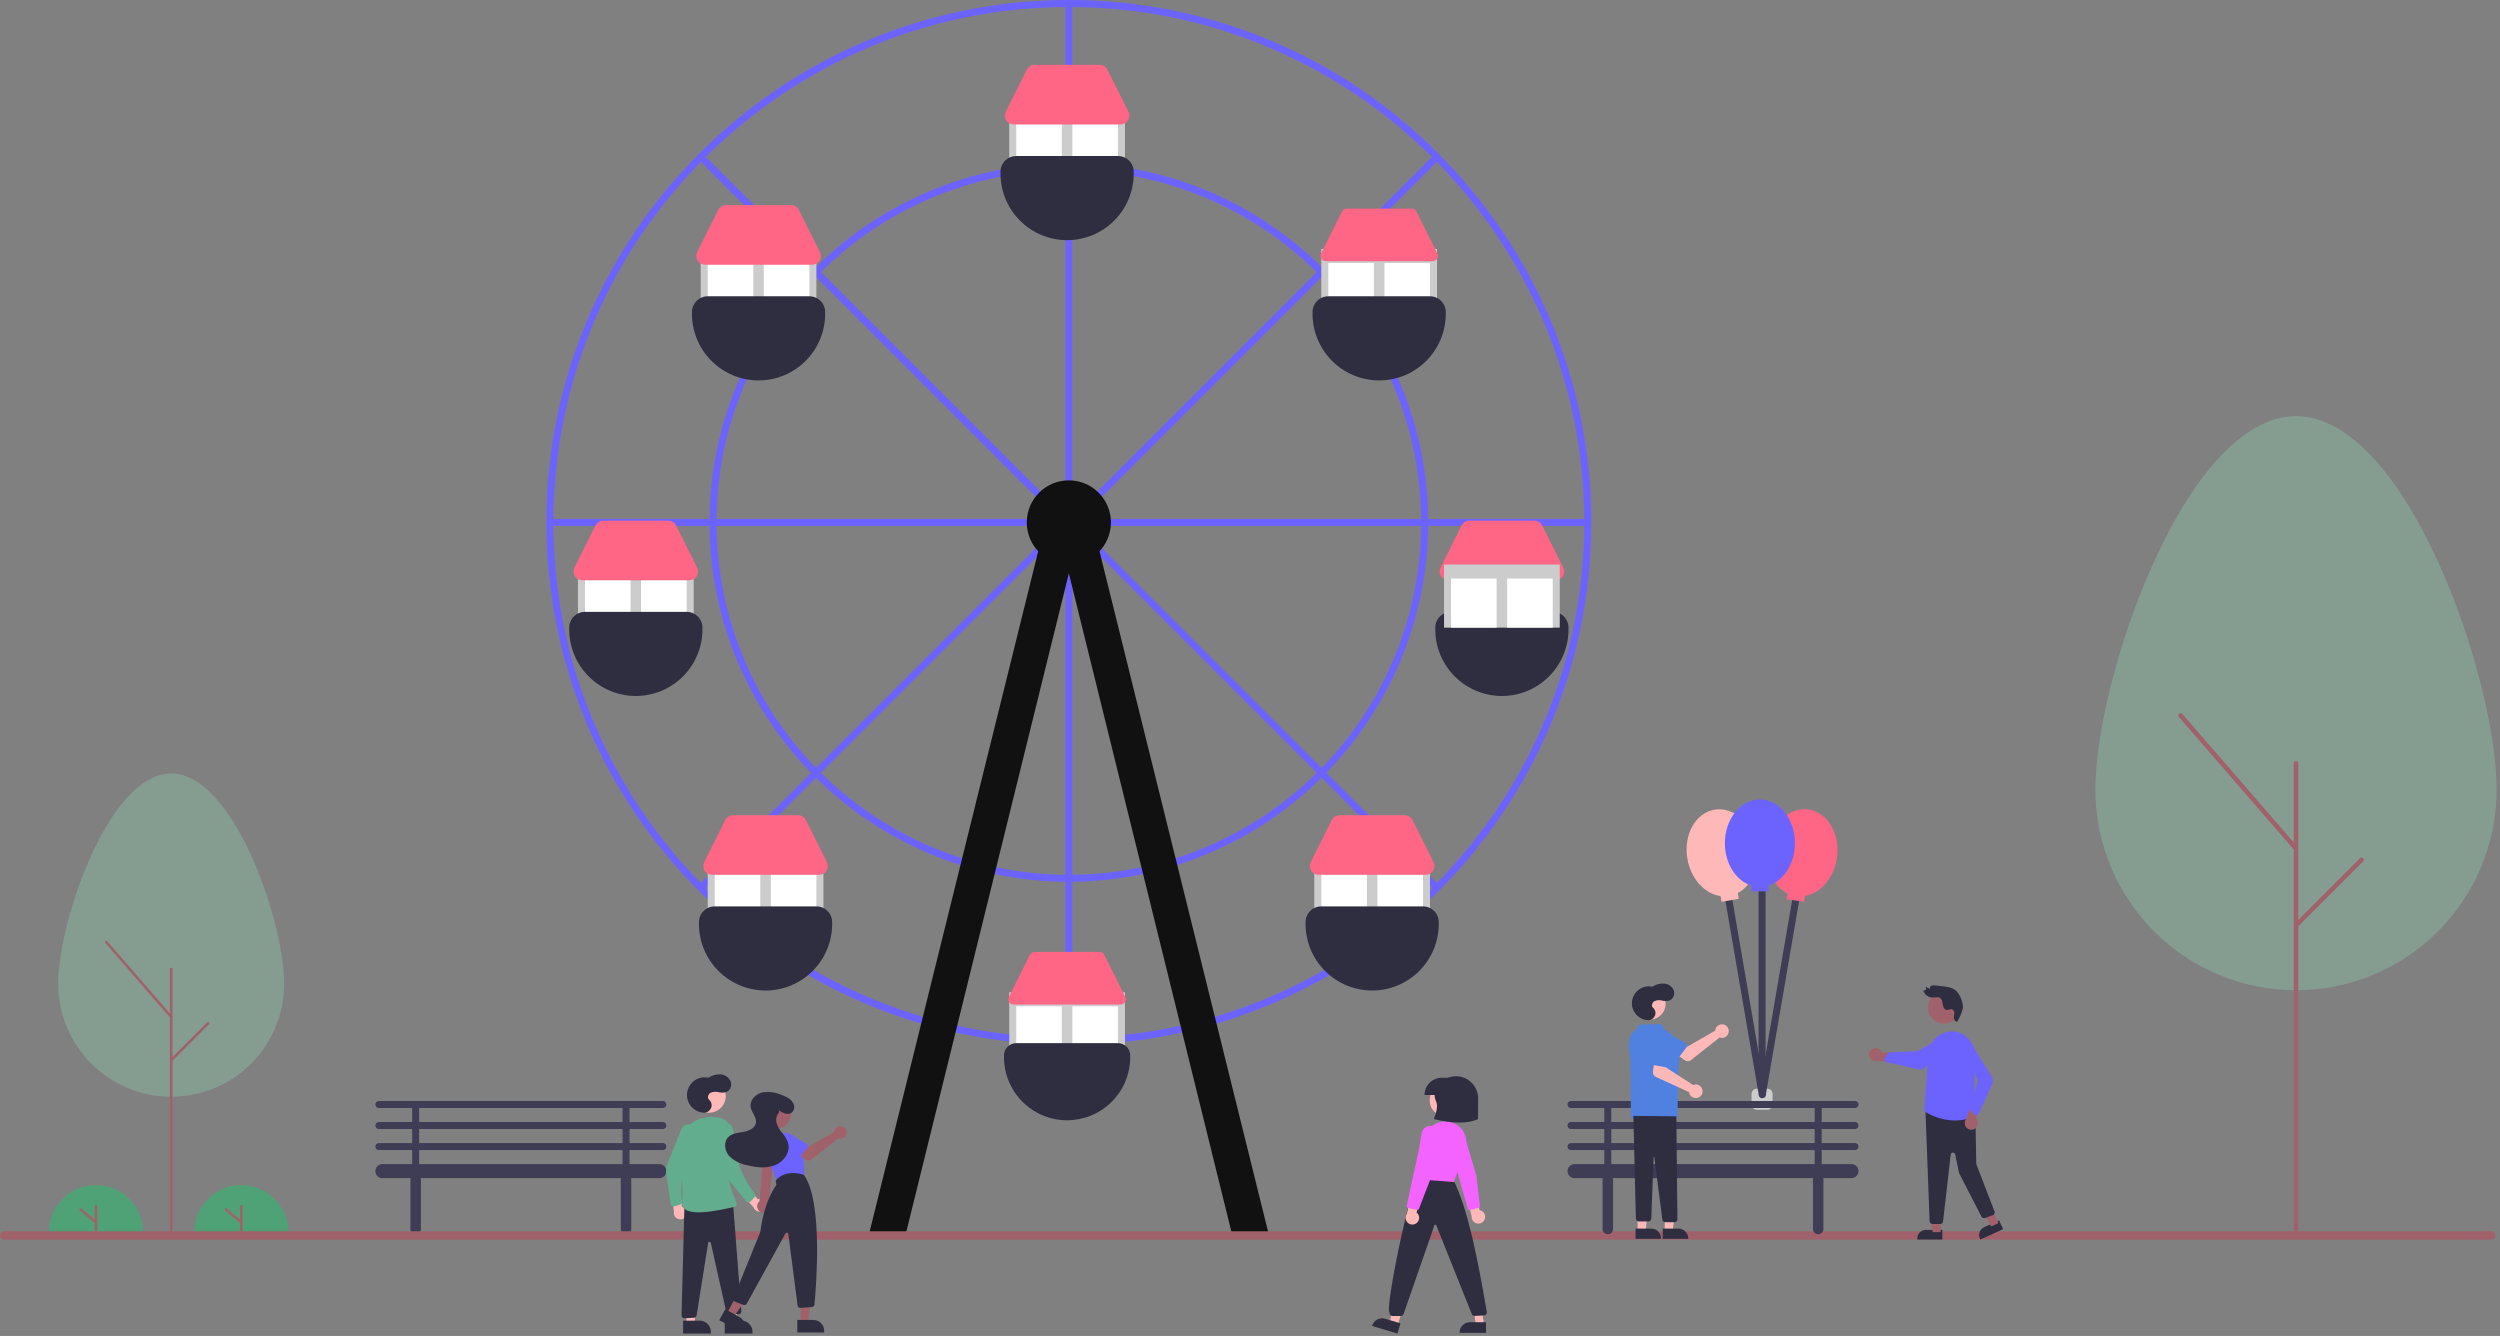 <svg width="713" height="381" viewBox="0 0 713 381" fill="none" xmlns="http://www.w3.org/2000/svg">
<rect x="0" y="0" width="713" height="381" fill="#808080" stroke="none"/>
<g id="amusement-park" clip-path="url(#clip0_2_2)">
<rect width="712.046" height="380.322" fill="#DCC7AA" fill-opacity="0.01"/>
<g id="tree-right">
<path id="Vector" d="M712.046 225.224C712.046 193.641 686.426 118.697 654.822 118.697C623.218 118.697 597.598 193.641 597.598 225.224C597.609 240.393 603.643 254.938 614.373 265.661C625.104 276.383 639.653 282.407 654.822 282.407C669.992 282.407 684.541 276.383 695.271 265.661C706.002 254.938 712.035 240.393 712.046 225.224H712.046Z" fill="#849D90"/>
</g>
<path id="Vector_2" d="M654.822 351.941C654.649 351.941 654.482 351.872 654.36 351.749C654.237 351.627 654.168 351.46 654.168 351.287V217.702C654.168 217.528 654.237 217.362 654.36 217.239C654.482 217.116 654.649 217.047 654.822 217.047C654.996 217.047 655.162 217.116 655.285 217.239C655.408 217.362 655.477 217.528 655.477 217.702V351.287C655.477 351.46 655.408 351.627 655.285 351.749C655.162 351.872 654.996 351.941 654.822 351.941Z" fill="#A0616A"/>
<path id="Vector_3" d="M654.823 242.66C654.729 242.66 654.636 242.64 654.551 242.601C654.465 242.562 654.389 242.505 654.328 242.434L621.417 204.481C621.304 204.349 621.247 204.179 621.259 204.006C621.272 203.833 621.352 203.672 621.483 203.558C621.614 203.445 621.785 203.388 621.958 203.4C622.131 203.412 622.292 203.492 622.406 203.623L655.317 241.577C655.399 241.672 655.452 241.788 655.47 241.912C655.488 242.036 655.47 242.163 655.418 242.277C655.365 242.391 655.282 242.488 655.176 242.556C655.071 242.624 654.948 242.66 654.823 242.66Z" fill="#A0616A"/>
<path id="Vector_4" d="M654.822 264.564C654.693 264.564 654.566 264.525 654.459 264.454C654.351 264.382 654.267 264.279 654.218 264.16C654.168 264.04 654.155 263.909 654.181 263.782C654.206 263.655 654.268 263.538 654.36 263.447L673.06 244.746C673.183 244.624 673.349 244.555 673.522 244.556C673.696 244.556 673.862 244.625 673.984 244.747C674.107 244.87 674.176 245.036 674.176 245.209C674.176 245.382 674.108 245.548 673.986 245.671L655.285 264.372C655.224 264.433 655.152 264.481 655.073 264.514C654.993 264.547 654.908 264.564 654.822 264.564V264.564Z" fill="#A0616A"/>
<g id="tree-left">
<path id="Vector_5" d="M81.046 280.584C81.046 262.799 66.619 220.596 48.822 220.596C31.025 220.596 16.598 262.799 16.598 280.584C16.603 289.127 20 297.319 26.043 303.358C32.085 309.397 40.279 312.79 48.822 312.79C57.366 312.79 65.559 309.397 71.602 303.358C77.644 297.319 81.042 289.127 81.046 280.584H81.046Z" fill="#849D90"/>
</g>
<path id="Vector_6" d="M48.822 351.941C48.725 351.941 48.631 351.902 48.562 351.833C48.493 351.764 48.454 351.67 48.454 351.573V276.348C48.454 276.25 48.493 276.157 48.562 276.087C48.631 276.018 48.725 275.98 48.822 275.98C48.92 275.98 49.014 276.018 49.083 276.087C49.152 276.157 49.191 276.25 49.191 276.348V351.573C49.191 351.67 49.152 351.764 49.083 351.833C49.014 351.902 48.92 351.941 48.822 351.941V351.941Z" fill="#A0616A"/>
<path id="Vector_7" d="M48.822 290.403C48.77 290.403 48.717 290.391 48.669 290.369C48.621 290.348 48.578 290.316 48.544 290.276L30.011 268.903C29.948 268.829 29.916 268.733 29.923 268.636C29.93 268.539 29.975 268.448 30.049 268.384C30.123 268.32 30.219 268.288 30.316 268.295C30.413 268.302 30.504 268.347 30.568 268.42L49.101 289.793C49.147 289.846 49.177 289.912 49.187 289.982C49.197 290.051 49.187 290.123 49.158 290.187C49.128 290.251 49.081 290.306 49.022 290.344C48.962 290.382 48.893 290.403 48.822 290.403V290.403Z" fill="#A0616A"/>
<path id="Vector_8" d="M48.822 302.737C48.749 302.737 48.678 302.715 48.618 302.675C48.557 302.634 48.51 302.577 48.482 302.51C48.454 302.442 48.447 302.368 48.461 302.297C48.475 302.225 48.51 302.16 48.562 302.108L59.092 291.577C59.161 291.508 59.255 291.469 59.353 291.469C59.451 291.469 59.544 291.508 59.614 291.577C59.683 291.646 59.721 291.74 59.721 291.838C59.721 291.935 59.683 292.029 59.614 292.098L49.083 302.629C49.049 302.663 49.008 302.691 48.963 302.709C48.919 302.728 48.871 302.737 48.822 302.737Z" fill="#A0616A"/>
<path id="Vector_9" d="M13.92 351.453C13.92 347.885 15.338 344.463 17.861 341.94C20.384 339.417 23.805 338 27.373 338C30.941 338 34.363 339.417 36.886 341.94C39.409 344.463 40.826 347.885 40.826 351.453" fill="#4EA276"/>
<path id="Vector_10" d="M27.373 351.453C27.277 351.453 27.184 351.414 27.116 351.346C27.048 351.278 27.01 351.186 27.01 351.089V343.999C27.01 343.903 27.048 343.81 27.116 343.742C27.184 343.674 27.277 343.636 27.373 343.636C27.47 343.636 27.562 343.674 27.63 343.742C27.698 343.81 27.737 343.903 27.737 343.999V351.089C27.737 351.186 27.698 351.278 27.63 351.346C27.562 351.414 27.47 351.453 27.373 351.453V351.453Z" fill="#A0616A"/>
<path id="Vector_11" d="M27.373 349.016C27.286 349.017 27.202 348.985 27.136 348.929L22.773 345.184C22.737 345.153 22.707 345.115 22.685 345.072C22.664 345.03 22.651 344.983 22.647 344.936C22.643 344.888 22.649 344.84 22.664 344.794C22.679 344.749 22.702 344.707 22.733 344.671C22.765 344.634 22.803 344.605 22.845 344.583C22.888 344.561 22.934 344.548 22.982 344.545C23.03 344.541 23.078 344.547 23.123 344.562C23.169 344.577 23.211 344.601 23.247 344.632L27.61 348.377C27.666 348.425 27.706 348.49 27.725 348.562C27.744 348.634 27.74 348.71 27.714 348.779C27.688 348.849 27.642 348.909 27.581 348.951C27.52 348.994 27.447 349.016 27.373 349.016H27.373Z" fill="#A0616A"/>
<path id="Vector_12" d="M55.369 351.453C55.369 347.885 56.787 344.463 59.31 341.94C61.833 339.417 65.254 338 68.822 338C72.39 338 75.812 339.417 78.335 341.94C80.858 344.463 82.275 347.885 82.275 351.453" fill="#4EA276"/>
<path id="Vector_13" d="M68.822 351.453C68.726 351.453 68.633 351.414 68.565 351.346C68.497 351.278 68.459 351.186 68.459 351.089V343.999C68.459 343.903 68.497 343.81 68.565 343.742C68.633 343.674 68.726 343.636 68.822 343.636C68.919 343.636 69.011 343.674 69.079 343.742C69.147 343.81 69.186 343.903 69.186 343.999V351.089C69.186 351.186 69.147 351.278 69.079 351.346C69.011 351.414 68.919 351.453 68.822 351.453V351.453Z" fill="#A0616A"/>
<path id="Vector_14" d="M68.822 349.016C68.735 349.017 68.651 348.985 68.585 348.929L64.222 345.184C64.149 345.121 64.104 345.032 64.097 344.936C64.089 344.84 64.121 344.745 64.183 344.671C64.246 344.598 64.335 344.553 64.432 344.546C64.528 344.538 64.623 344.569 64.696 344.632L69.059 348.377C69.115 348.425 69.156 348.49 69.174 348.562C69.193 348.634 69.189 348.71 69.163 348.779C69.137 348.849 69.091 348.909 69.03 348.951C68.969 348.994 68.896 349.016 68.822 349.016V349.016Z" fill="#A0616A"/>
<g id="big wheel">
<path id="Vector_15" d="M304.838 298C222.679 298 155.838 231.159 155.838 149C155.838 66.841 222.679 -1.52588e-05 304.838 -1.52588e-05C386.997 -1.52588e-05 453.838 66.841 453.838 149C453.838 231.159 386.997 298 304.838 298ZM304.838 2C223.782 2 157.838 67.944 157.838 149C157.838 230.056 223.782 296 304.838 296C385.894 296 451.838 230.056 451.838 149C451.838 67.944 385.894 2 304.838 2Z" fill="#6C63FF"/>
<path id="Vector_16" d="M304.838 138C304.572 138 304.318 137.895 304.131 137.707C303.943 137.52 303.838 137.265 303.838 137V1C303.838 0.735 303.943 0.48 304.131 0.293C304.318 0.105 304.572 -1.52588e-05 304.838 -1.52588e-05C305.103 -1.52588e-05 305.357 0.105 305.545 0.293C305.732 0.48 305.838 0.735 305.838 1V137C305.838 137.265 305.732 137.52 305.545 137.707C305.357 137.895 305.103 138 304.838 138V138Z" fill="#6C63FF"/>
<path id="Vector_17" d="M452.838 150H316.838C316.572 150 316.318 149.895 316.131 149.707C315.943 149.52 315.838 149.265 315.838 149C315.838 148.735 315.943 148.48 316.131 148.293C316.318 148.105 316.572 148 316.838 148H452.838C453.103 148 453.357 148.105 453.545 148.293C453.732 148.48 453.838 148.735 453.838 149C453.838 149.265 453.732 149.52 453.545 149.707C453.357 149.895 453.103 150 452.838 150Z" fill="#6C63FF"/>
<path id="Vector_18" d="M292.838 150H156.902C156.637 150 156.383 149.895 156.195 149.707C156.008 149.52 155.902 149.265 155.902 149C155.902 148.735 156.008 148.48 156.195 148.293C156.383 148.105 156.637 148 156.902 148H292.838C293.103 148 293.357 148.105 293.545 148.293C293.732 148.48 293.838 148.735 293.838 149C293.838 149.265 293.732 149.52 293.545 149.707C293.357 149.895 293.103 150 292.838 150Z" fill="#6C63FF"/>
<path id="Vector_19" d="M304.838 298C304.572 298 304.318 297.895 304.131 297.707C303.943 297.52 303.838 297.265 303.838 297V161C303.838 160.735 303.943 160.48 304.131 160.293C304.318 160.105 304.572 160 304.838 160C305.103 160 305.357 160.105 305.545 160.293C305.732 160.48 305.838 160.735 305.838 161V297C305.838 297.265 305.732 297.52 305.545 297.707C305.357 297.895 305.103 298 304.838 298V298Z" fill="#6C63FF"/>
<path id="Vector_20" d="M313.655 141.874C313.457 141.874 313.264 141.815 313.099 141.705C312.935 141.596 312.807 141.439 312.731 141.257C312.655 141.074 312.635 140.873 312.674 140.679C312.713 140.485 312.808 140.307 312.948 140.167L408.691 44.423C408.784 44.331 408.894 44.257 409.015 44.207C409.137 44.156 409.267 44.13 409.398 44.13C409.529 44.13 409.659 44.156 409.781 44.207C409.902 44.257 410.012 44.331 410.105 44.423C410.198 44.516 410.272 44.627 410.322 44.748C410.372 44.869 410.398 44.999 410.398 45.13C410.398 45.262 410.372 45.392 410.322 45.513C410.272 45.634 410.198 45.745 410.105 45.837L314.362 141.581C314.269 141.674 314.159 141.748 314.037 141.798C313.916 141.848 313.786 141.874 313.655 141.874V141.874Z" fill="#6C63FF"/>
<path id="Vector_21" d="M296.021 141.874C295.89 141.874 295.76 141.848 295.638 141.798C295.517 141.748 295.407 141.674 295.314 141.581L199.57 45.837C199.383 45.65 199.278 45.396 199.278 45.13C199.278 44.865 199.383 44.611 199.57 44.423C199.758 44.236 200.012 44.13 200.277 44.13C200.543 44.13 200.797 44.236 200.984 44.423L296.728 140.167C296.868 140.307 296.963 140.485 297.002 140.679C297.04 140.873 297.02 141.074 296.945 141.257C296.869 141.439 296.741 141.595 296.577 141.705C296.412 141.815 296.219 141.874 296.021 141.874L296.021 141.874Z" fill="#6C63FF"/>
<path id="Vector_22" d="M409.398 253.87C409.267 253.87 409.137 253.844 409.015 253.794C408.894 253.743 408.784 253.67 408.691 253.577L312.948 157.833C312.76 157.645 312.655 157.391 312.655 157.126C312.655 156.861 312.76 156.606 312.948 156.419C313.135 156.231 313.389 156.126 313.655 156.126C313.92 156.126 314.174 156.231 314.362 156.419L410.105 252.163C410.245 252.302 410.34 252.481 410.379 252.675C410.417 252.868 410.397 253.07 410.322 253.252C410.246 253.435 410.118 253.591 409.953 253.701C409.789 253.811 409.596 253.87 409.398 253.87L409.398 253.87Z" fill="#6C63FF"/>
<path id="Vector_23" d="M200.277 253.87C200.08 253.87 199.886 253.811 199.722 253.701C199.558 253.591 199.429 253.435 199.354 253.252C199.278 253.07 199.258 252.869 199.297 252.675C199.335 252.481 199.431 252.302 199.57 252.163L295.314 156.419C295.407 156.326 295.517 156.252 295.638 156.202C295.76 156.152 295.89 156.126 296.021 156.126C296.152 156.126 296.282 156.152 296.404 156.202C296.525 156.252 296.635 156.326 296.728 156.419C296.821 156.512 296.895 156.622 296.945 156.743C296.995 156.865 297.021 156.995 297.021 157.126C297.021 157.257 296.995 157.387 296.945 157.509C296.895 157.63 296.821 157.74 296.728 157.833L200.984 253.577C200.892 253.67 200.782 253.744 200.66 253.794C200.539 253.844 200.409 253.87 200.277 253.87V253.87Z" fill="#6C63FF"/>
<path id="Vector_24" d="M304.838 251.5C284.565 251.5 264.748 245.488 247.892 234.226C231.036 222.963 217.898 206.954 210.14 188.225C202.382 169.496 200.352 148.886 204.307 129.003C208.262 109.12 218.024 90.856 232.359 76.522C246.694 62.187 264.958 52.425 284.841 48.469C304.724 44.514 325.333 46.544 344.063 54.302C362.792 62.06 378.801 75.198 390.063 92.054C401.326 108.91 407.338 128.727 407.338 149C407.307 176.175 396.498 202.229 377.282 221.445C358.066 240.66 332.013 251.469 304.838 251.5V251.5ZM304.838 48.5C284.961 48.5 265.53 54.394 249.003 65.437C232.476 76.48 219.594 92.176 211.988 110.54C204.381 128.904 202.391 149.112 206.269 168.607C210.147 188.102 219.718 206.009 233.773 220.064C247.829 234.119 265.736 243.691 285.231 247.569C304.726 251.447 324.933 249.457 343.297 241.85C361.661 234.243 377.357 221.362 388.4 204.835C399.443 188.308 405.338 168.877 405.338 149C405.308 122.355 394.71 96.81 375.869 77.969C357.028 59.128 331.483 48.53 304.838 48.5V48.5Z" fill="#6C63FF"/>
</g>
<path id="Vector_25" d="M304.838 161C311.465 161 316.838 155.627 316.838 149C316.838 142.373 311.465 137 304.838 137C298.21 137 292.838 142.373 292.838 149C292.838 155.627 298.21 161 304.838 161Z" fill="#111111"/>
<path id="Vector_26" d="M258.381 351.695L247.838 352L299.295 144.305L308.86 147.223L258.381 351.695Z" fill="#111111"/>
<path id="Vector_27" d="M351.295 351.695L361.838 352L310.381 144.305L300.816 147.223L351.295 351.695Z" fill="#111111"/>
<g id="cabins">
<path id="Vector_28" d="M320.838 31H287.838V49H320.838V31Z" fill="#CCCCCC"/>
<path id="Vector_29" d="M302.838 35H289.838V49H302.838V35Z" fill="white"/>
<path id="Vector_30" d="M409.838 71H376.838V89H409.838V71Z" fill="#CCCCCC"/>
<path id="Vector_31" d="M443.602 165.5H413.074C412.648 165.5 412.229 165.391 411.856 165.184C411.484 164.976 411.171 164.677 410.947 164.314C410.723 163.952 410.595 163.538 410.576 163.112C410.557 162.687 410.647 162.263 410.838 161.882L416.838 149.882C417.044 149.466 417.363 149.115 417.758 148.871C418.153 148.627 418.609 148.498 419.074 148.5H437.602C438.066 148.498 438.522 148.627 438.917 148.871C439.313 149.115 439.631 149.466 439.838 149.882L445.838 161.882C446.028 162.263 446.118 162.687 446.099 163.112C446.08 163.538 445.953 163.952 445.728 164.314C445.504 164.677 445.191 164.976 444.819 165.184C444.447 165.391 444.028 165.5 443.602 165.5V165.5Z" fill="#FF6584"/>
<path id="Vector_32" d="M428.338 198.5C423.3 198.494 418.471 196.491 414.909 192.929C411.347 189.367 409.343 184.537 409.338 179.5V179C409.339 177.807 409.814 176.663 410.657 175.82C411.501 174.976 412.645 174.501 413.838 174.5H442.838C444.031 174.501 445.175 174.976 446.018 175.82C446.862 176.663 447.336 177.807 447.338 179V179.5C447.332 184.537 445.328 189.367 441.766 192.929C438.205 196.491 433.375 198.494 428.338 198.5V198.5Z" fill="#2F2E41"/>
<path id="Vector_33" d="M444.838 161H411.838V179H444.838V161Z" fill="#CCCCCC"/>
<path id="Vector_34" d="M407.838 245H374.838V263H407.838V245Z" fill="#CCCCCC"/>
<path id="Vector_35" d="M320.838 283H287.838V301H320.838V283Z" fill="#CCCCCC"/>
<path id="Vector_36" d="M201.838 263H234.838V245H201.838V263Z" fill="#CCCCCC"/>
<path id="Vector_37" d="M199.838 89H232.838V71H199.838V89Z" fill="#CCCCCC"/>
<path id="Vector_38" d="M164.838 179H197.838V161H164.838V179Z" fill="#CCCCCC"/>
<path id="Vector_39" d="M318.838 35H305.838V49H318.838V35Z" fill="white"/>
<path id="Vector_40" d="M304.338 68.5C299.3 68.494 294.471 66.491 290.909 62.929C287.347 59.367 285.343 54.537 285.338 49.5V49C285.339 47.807 285.814 46.663 286.657 45.819C287.501 44.976 288.645 44.501 289.838 44.5H318.838C320.031 44.501 321.175 44.976 322.018 45.819C322.862 46.663 323.336 47.807 323.338 49V49.5C323.332 54.537 321.328 59.367 317.766 62.929C314.205 66.491 309.375 68.494 304.338 68.5Z" fill="#2F2E41"/>
<path id="Vector_41" d="M319.602 35.5H289.074C288.648 35.5 288.229 35.391 287.856 35.184C287.484 34.976 287.171 34.677 286.947 34.314C286.723 33.952 286.595 33.538 286.576 33.112C286.557 32.687 286.647 32.263 286.838 31.882L292.838 19.882C293.044 19.465 293.363 19.115 293.758 18.871C294.153 18.627 294.609 18.498 295.074 18.5H313.602C314.066 18.498 314.522 18.627 314.917 18.871C315.313 19.115 315.631 19.465 315.838 19.882L321.838 31.882C322.028 32.263 322.118 32.687 322.099 33.112C322.08 33.538 321.953 33.952 321.728 34.314C321.504 34.677 321.191 34.976 320.819 35.184C320.447 35.391 320.028 35.5 319.602 35.5Z" fill="#FF6584"/>
<path id="Vector_42" d="M391.838 75H378.838V89H391.838V75Z" fill="white"/>
<path id="Vector_43" d="M407.838 75H394.838V89H407.838V75Z" fill="white"/>
<path id="Vector_44" d="M393.338 108.5C388.3 108.494 383.471 106.491 379.909 102.929C376.347 99.367 374.343 94.537 374.338 89.5V89C374.339 87.807 374.814 86.663 375.657 85.82C376.501 84.976 377.645 84.501 378.838 84.5H407.838C409.031 84.501 410.175 84.976 411.018 85.82C411.862 86.663 412.336 87.807 412.338 89V89.5C412.332 94.537 410.328 99.367 406.766 102.929C403.205 106.491 398.375 108.494 393.338 108.5Z" fill="#2F2E41"/>
<path id="Vector_45" d="M384.074 59.5C383.795 59.499 383.522 59.576 383.285 59.723C383.047 59.869 382.856 60.079 382.732 60.329L376.732 72.329C376.618 72.558 376.564 72.812 376.575 73.067C376.587 73.323 376.663 73.571 376.798 73.789C376.932 74.006 377.12 74.186 377.343 74.31C377.567 74.435 377.818 74.5 378.074 74.5H408.602C408.857 74.5 409.109 74.435 409.332 74.31C409.556 74.186 409.743 74.006 409.878 73.789C410.012 73.571 410.089 73.323 410.1 73.067C410.112 72.812 410.058 72.558 409.943 72.329L403.943 60.329C403.819 60.079 403.628 59.869 403.391 59.723C403.154 59.576 402.88 59.499 402.602 59.5H384.074Z" fill="#FF6584"/>
<path id="Vector_46" d="M426.838 165H413.838V179H426.838V165Z" fill="white"/>
<path id="Vector_47" d="M442.838 165H429.838V179H442.838V165Z" fill="white"/>
<path id="Vector_48" d="M389.838 249H376.838V263H389.838V249Z" fill="white"/>
<path id="Vector_49" d="M405.838 249H392.838V263H405.838V249Z" fill="white"/>
<path id="Vector_50" d="M391.338 282.5C386.3 282.494 381.471 280.491 377.909 276.929C374.347 273.367 372.343 268.537 372.338 263.5V263C372.339 261.807 372.814 260.663 373.657 259.819C374.501 258.976 375.645 258.501 376.838 258.5H405.838C407.031 258.501 408.175 258.976 409.018 259.819C409.862 260.663 410.336 261.807 410.338 263V263.5C410.332 268.537 408.328 273.367 404.766 276.929C401.205 280.491 396.375 282.494 391.338 282.5Z" fill="#2F2E41"/>
<path id="Vector_51" d="M406.602 249.5H376.074C375.648 249.5 375.229 249.391 374.856 249.184C374.484 248.976 374.171 248.677 373.947 248.314C373.723 247.952 373.595 247.538 373.576 247.112C373.557 246.687 373.647 246.263 373.838 245.882L379.838 233.882C380.044 233.466 380.363 233.115 380.758 232.871C381.153 232.627 381.609 232.498 382.074 232.5H400.602C401.066 232.498 401.522 232.627 401.917 232.871C402.313 233.115 402.631 233.466 402.838 233.882L408.838 245.882C409.028 246.263 409.118 246.687 409.099 247.112C409.08 247.538 408.953 247.952 408.728 248.314C408.504 248.677 408.191 248.976 407.819 249.184C407.447 249.391 407.028 249.5 406.602 249.5V249.5Z" fill="#FF6584"/>
<path id="Vector_52" d="M217.838 89H230.838V75H217.838V89Z" fill="white"/>
<path id="Vector_53" d="M201.838 89H214.838V75H201.838V89Z" fill="white"/>
<path id="Vector_54" d="M216.338 108.5C211.3 108.494 206.471 106.491 202.909 102.929C199.347 99.367 197.343 94.537 197.338 89.5V89C197.339 87.807 197.814 86.663 198.657 85.82C199.501 84.976 200.645 84.501 201.838 84.5H230.838C232.031 84.501 233.175 84.976 234.018 85.82C234.862 86.663 235.336 87.807 235.338 89V89.5C235.332 94.537 233.328 99.367 229.766 102.929C226.205 106.491 221.375 108.494 216.338 108.5V108.5Z" fill="#2F2E41"/>
<path id="Vector_55" d="M231.602 75.5H201.074C200.648 75.5 200.229 75.391 199.856 75.184C199.484 74.976 199.171 74.677 198.947 74.314C198.723 73.952 198.595 73.538 198.576 73.112C198.557 72.687 198.647 72.263 198.838 71.882L204.838 59.882C205.044 59.465 205.363 59.115 205.758 58.871C206.153 58.627 206.609 58.498 207.074 58.5H225.602C226.066 58.498 226.522 58.627 226.917 58.871C227.313 59.115 227.631 59.465 227.838 59.882L233.838 71.882C234.028 72.263 234.118 72.687 234.099 73.112C234.08 73.538 233.952 73.952 233.728 74.314C233.504 74.677 233.191 74.976 232.819 75.184C232.447 75.391 232.028 75.5 231.602 75.5V75.5Z" fill="#FF6584"/>
<path id="Vector_56" d="M182.838 179H195.838V165H182.838V179Z" fill="white"/>
<path id="Vector_57" d="M166.838 179H179.838V165H166.838V179Z" fill="white"/>
<path id="Vector_58" d="M181.338 198.5C176.3 198.494 171.471 196.491 167.909 192.929C164.347 189.367 162.343 184.537 162.338 179.5V179C162.339 177.807 162.814 176.663 163.657 175.82C164.501 174.976 165.645 174.501 166.838 174.5H195.838C197.031 174.501 198.175 174.976 199.018 175.82C199.862 176.663 200.336 177.807 200.338 179V179.5C200.332 184.537 198.328 189.367 194.766 192.929C191.205 196.491 186.375 198.494 181.338 198.5V198.5Z" fill="#2F2E41"/>
<path id="Vector_59" d="M196.602 165.5H166.074C165.648 165.5 165.229 165.391 164.856 165.184C164.484 164.976 164.171 164.677 163.947 164.314C163.723 163.952 163.595 163.538 163.576 163.112C163.557 162.687 163.647 162.263 163.838 161.882L169.838 149.882C170.044 149.466 170.363 149.115 170.758 148.871C171.153 148.627 171.609 148.498 172.074 148.5H190.602C191.066 148.498 191.522 148.627 191.917 148.871C192.313 149.115 192.631 149.466 192.838 149.882L198.838 161.882C199.028 162.263 199.118 162.687 199.099 163.112C199.08 163.538 198.952 163.952 198.728 164.314C198.504 164.677 198.191 164.976 197.819 165.184C197.447 165.391 197.028 165.5 196.602 165.5V165.5Z" fill="#FF6584"/>
<path id="Vector_60" d="M219.838 263H232.838V249H219.838V263Z" fill="white"/>
<path id="Vector_61" d="M203.838 263H216.838V249H203.838V263Z" fill="white"/>
<path id="Vector_62" d="M218.338 282.5C213.3 282.494 208.471 280.491 204.909 276.929C201.347 273.367 199.343 268.537 199.338 263.5V263C199.339 261.807 199.814 260.663 200.657 259.819C201.501 258.976 202.645 258.501 203.838 258.5H232.838C234.031 258.501 235.175 258.976 236.018 259.819C236.862 260.663 237.336 261.807 237.338 263V263.5C237.332 268.537 235.328 273.367 231.766 276.929C228.205 280.491 223.375 282.494 218.338 282.5Z" fill="#2F2E41"/>
<path id="Vector_63" d="M233.602 249.5H203.074C202.648 249.5 202.229 249.391 201.856 249.184C201.484 248.976 201.171 248.677 200.947 248.314C200.723 247.952 200.595 247.538 200.576 247.112C200.557 246.687 200.647 246.263 200.838 245.882L206.838 233.882C207.044 233.466 207.363 233.115 207.758 232.871C208.153 232.627 208.609 232.498 209.074 232.5H227.602C228.066 232.498 228.522 232.627 228.917 232.871C229.313 233.115 229.631 233.466 229.838 233.882L235.838 245.882C236.028 246.263 236.118 246.687 236.099 247.112C236.08 247.538 235.952 247.952 235.728 248.314C235.504 248.677 235.191 248.976 234.819 249.184C234.447 249.391 234.028 249.5 233.602 249.5V249.5Z" fill="#FF6584"/>
<path id="Vector_64" d="M302.838 287H289.838V301H302.838V287Z" fill="white"/>
<path id="Vector_65" d="M318.838 287H305.838V301H318.838V287Z" fill="white"/>
<path id="Vector_66" d="M289.838 297.5C288.91 297.501 288.02 297.87 287.364 298.526C286.708 299.182 286.339 300.072 286.338 301V301.5C286.338 306.274 288.234 310.852 291.61 314.228C294.986 317.604 299.564 319.5 304.338 319.5C309.112 319.5 313.69 317.604 317.066 314.228C320.441 310.852 322.338 306.274 322.338 301.5V301C322.337 300.072 321.968 299.182 321.311 298.526C320.655 297.87 319.766 297.501 318.838 297.5H289.838Z" fill="#2F2E41"/>
<path id="Vector_67" d="M295.074 271.5C294.795 271.499 294.522 271.576 294.285 271.723C294.047 271.869 293.856 272.079 293.732 272.329L287.732 284.329C287.618 284.558 287.564 284.812 287.575 285.067C287.587 285.323 287.663 285.571 287.798 285.789C287.932 286.006 288.12 286.186 288.343 286.31C288.567 286.435 288.818 286.5 289.074 286.5H319.602C319.857 286.5 320.109 286.435 320.332 286.31C320.556 286.186 320.743 286.006 320.878 285.789C321.012 285.571 321.089 285.323 321.1 285.067C321.112 284.812 321.058 284.558 320.943 284.329L314.943 272.329C314.819 272.079 314.628 271.869 314.391 271.723C314.154 271.576 313.88 271.499 313.602 271.5H295.074Z" fill="#FF6584"/>
</g>
<path id="Vector_68" d="M189.046 322C189.312 322 189.566 321.895 189.754 321.707C189.941 321.52 190.046 321.265 190.046 321C190.046 320.735 189.941 320.48 189.754 320.293C189.566 320.105 189.312 320 189.046 320H179.546V316H189.046C189.312 316 189.566 315.895 189.754 315.707C189.941 315.52 190.046 315.265 190.046 315C190.046 314.735 189.941 314.48 189.754 314.293C189.566 314.105 189.312 314 189.046 314H108.046C107.781 314 107.527 314.105 107.339 314.293C107.152 314.48 107.046 314.735 107.046 315C107.046 315.265 107.152 315.52 107.339 315.707C107.527 315.895 107.781 316 108.046 316H117.546V320H108.046C107.781 320 107.527 320.105 107.339 320.293C107.152 320.48 107.046 320.735 107.046 321C107.046 321.265 107.152 321.52 107.339 321.707C107.527 321.895 107.781 322 108.046 322H117.546V326H108.046C107.781 326 107.527 326.105 107.339 326.293C107.152 326.48 107.046 326.735 107.046 327C107.046 327.265 107.152 327.52 107.339 327.707C107.527 327.895 107.781 328 108.046 328H117.546V332H109.046C108.516 332 108.007 332.211 107.632 332.586C107.257 332.961 107.046 333.47 107.046 334C107.046 334.53 107.257 335.039 107.632 335.414C108.007 335.789 108.516 336 109.046 336H117.138C117.079 336.16 117.048 336.329 117.046 336.5V350.5C117.046 350.898 117.204 351.279 117.486 351.561C117.767 351.842 118.149 352 118.546 352C118.944 352 119.326 351.842 119.607 351.561C119.888 351.279 120.046 350.898 120.046 350.5V336.5C120.045 336.329 120.014 336.16 119.955 336H177.138C177.079 336.16 177.048 336.329 177.046 336.5V350.5C177.046 350.898 177.204 351.279 177.486 351.561C177.767 351.842 178.149 352 178.546 352C178.944 352 179.326 351.842 179.607 351.561C179.888 351.279 180.046 350.898 180.046 350.5V336.5C180.045 336.329 180.014 336.16 179.955 336H188.046C188.577 336 189.086 335.789 189.461 335.414C189.836 335.039 190.046 334.53 190.046 334C190.046 333.47 189.836 332.961 189.461 332.586C189.086 332.211 188.577 332 188.046 332H179.546V328H189.046C189.312 328 189.566 327.895 189.754 327.707C189.941 327.52 190.046 327.265 190.046 327C190.046 326.735 189.941 326.48 189.754 326.293C189.566 326.105 189.312 326 189.046 326H179.546V322H189.046ZM119.546 316H177.546V320H119.546V316ZM177.546 332H119.546V328H177.546V332ZM177.546 326H119.546V322H177.546V326Z" fill="#3F3D56"/>
<path id="Vector_69" d="M504.046 316.5H501.046C500.649 316.5 500.267 316.341 499.986 316.06C499.705 315.779 499.547 315.398 499.546 315V312C499.547 311.602 499.705 311.221 499.986 310.94C500.267 310.659 500.649 310.5 501.046 310.5H504.046C504.444 310.5 504.825 310.659 505.107 310.94C505.388 311.221 505.546 311.602 505.546 312V315C505.546 315.398 505.388 315.779 505.107 316.06C504.825 316.341 504.444 316.5 504.046 316.5Z" fill="#CCCCCC"/>
<g id="ballons">
<path id="Vector_70" d="M502.603 313.194C502.546 313.195 502.488 313.19 502.432 313.18C502.303 313.157 502.179 313.11 502.068 313.04C501.957 312.97 501.861 312.879 501.785 312.771C501.709 312.664 501.655 312.543 501.626 312.415C501.597 312.287 501.594 312.154 501.616 312.025L511.506 254.479C511.551 254.218 511.698 253.985 511.915 253.833C512.131 253.68 512.399 253.62 512.66 253.664C512.921 253.709 513.154 253.856 513.307 254.072C513.46 254.288 513.521 254.556 513.477 254.817L503.587 312.364C503.547 312.596 503.426 312.807 503.246 312.959C503.066 313.11 502.838 313.194 502.603 313.194V313.194Z" fill="#3F3D56"/>
<path id="Vector_71" d="M502.6 313.194C502.365 313.194 502.137 313.11 501.957 312.959C501.777 312.807 501.656 312.596 501.616 312.364L491.727 254.817C491.682 254.556 491.742 254.287 491.895 254.071C492.049 253.854 492.281 253.707 492.543 253.662C492.804 253.617 493.073 253.678 493.289 253.831C493.506 253.984 493.653 254.217 493.698 254.479L503.587 312.025C503.609 312.154 503.606 312.287 503.577 312.415C503.548 312.543 503.494 312.664 503.418 312.771C503.342 312.879 503.246 312.97 503.135 313.04C503.024 313.11 502.9 313.157 502.771 313.18C502.715 313.19 502.658 313.195 502.6 313.194Z" fill="#3F3D56"/>
<path id="Vector_72" d="M523.892 244.628C524.856 237.799 521.209 231.638 515.745 230.866C510.282 230.095 505.071 235.006 504.107 241.835C503.294 247.595 505.768 252.866 509.838 254.843L509.606 256.484L514.553 257.183L514.784 255.541C519.243 254.768 523.079 250.388 523.892 244.628Z" fill="#FF6584"/>
<path id="Vector_73" d="M500.925 241.52C499.742 234.726 494.376 229.985 488.94 230.932C483.504 231.879 480.057 238.154 481.241 244.949C482.239 250.68 486.214 254.934 490.695 255.563L490.98 257.196L495.901 256.339L495.616 254.706C499.621 252.599 501.923 247.251 500.925 241.52Z" fill="#FFB8B8"/>
<path id="Vector_74" d="M502.546 312C502.281 312 502.027 311.895 501.839 311.707C501.652 311.52 501.546 311.265 501.546 311V251.842C501.546 251.577 501.652 251.323 501.839 251.135C502.027 250.948 502.281 250.842 502.546 250.842C502.812 250.842 503.066 250.948 503.253 251.135C503.441 251.323 503.546 251.577 503.546 251.842V311C503.546 311.265 503.441 311.52 503.253 311.707C503.066 311.895 502.812 312 502.546 312V312Z" fill="#3F3D56"/>
<path id="Vector_75" d="M511.917 240.479C511.917 233.582 507.444 227.991 501.927 227.991C496.409 227.991 491.936 233.582 491.936 240.479C491.936 246.296 495.122 251.169 499.429 252.558V254.216H504.424V252.558C508.731 251.169 511.917 246.296 511.917 240.479Z" fill="#6C63FF"/>
</g>
<path id="Vector_76" d="M710.485 353.537H1.191C0.875 353.537 0.572 353.412 0.349 353.188C0.125 352.965 0 352.662 0 352.346C0 352.031 0.125 351.728 0.349 351.505C0.572 351.281 0.875 351.156 1.191 351.156H710.485C710.8 351.156 711.103 351.281 711.327 351.505C711.55 351.728 711.675 352.031 711.675 352.346C711.675 352.662 711.55 352.965 711.327 353.188C711.103 353.412 710.8 353.537 710.485 353.537V353.537Z" fill="#A0616A"/>
<g id="person-walking">
<path id="Vector_77" d="M534.004 299.163C534.241 299.028 534.505 298.946 534.777 298.924C535.049 298.902 535.322 298.94 535.578 299.035C535.833 299.13 536.065 299.28 536.257 299.474C536.448 299.669 536.594 299.902 536.686 300.159L543.315 300.112L541.439 303.001L535.431 302.604C534.99 302.728 534.517 302.687 534.104 302.486C533.691 302.286 533.365 301.941 533.189 301.517C533.013 301.093 532.999 300.619 533.149 300.185C533.3 299.751 533.604 299.387 534.004 299.163V299.163Z" fill="#A0616A"/>
<path id="Vector_78" d="M549.251 350.757H553.962V353.519H546.814V353.195C546.814 352.874 546.877 352.557 546.999 352.262C547.122 351.966 547.301 351.697 547.528 351.471C547.754 351.244 548.023 351.065 548.318 350.942C548.614 350.82 548.931 350.757 549.251 350.757V350.757Z" fill="#2F2E41"/>
<path id="Vector_79" d="M565.867 349.994L570.152 348.036L571.299 350.549L564.797 353.519L564.662 353.224C564.529 352.933 564.455 352.618 564.443 352.298C564.432 351.978 564.483 351.659 564.595 351.359C564.707 351.059 564.877 350.784 565.095 350.55C565.313 350.316 565.576 350.127 565.867 349.994Z" fill="#2F2E41"/>
<path id="Vector_80" d="M553.475 351.407L551.2 351.406L550.118 342.633H553.475V351.407Z" fill="#A0616A"/>
<path id="Vector_81" d="M569.978 348.83L567.909 349.775L563.28 342.245L566.333 340.85L569.978 348.83Z" fill="#A0616A"/>
<path id="Vector_82" d="M553.33 349.093H551.157C550.946 349.093 550.743 349.012 550.589 348.869C550.435 348.725 550.34 348.529 550.324 348.319L549.139 316.676C549.13 316.555 549.148 316.433 549.191 316.319C549.234 316.205 549.302 316.103 549.389 316.018C549.476 315.933 549.58 315.868 549.695 315.828C549.81 315.787 549.932 315.773 550.053 315.784L562.62 317.119C562.823 317.139 563.012 317.233 563.151 317.383C563.29 317.533 563.369 317.729 563.373 317.934L563.637 331.892C563.638 331.968 563.653 332.043 563.68 332.114L568.835 345.481C568.875 345.585 568.894 345.695 568.89 345.805C568.887 345.916 568.862 346.025 568.817 346.126C568.771 346.227 568.706 346.317 568.625 346.393C568.544 346.468 568.448 346.527 568.344 346.565L566.143 347.376C565.951 347.447 565.741 347.445 565.551 347.371C565.361 347.297 565.205 347.156 565.112 346.975L558.779 334.662C558.745 334.595 558.719 334.523 558.704 334.45L557.622 329.237C557.591 329.086 557.507 328.951 557.385 328.857C557.263 328.762 557.111 328.714 556.957 328.721C556.803 328.728 556.656 328.789 556.543 328.895C556.431 329 556.359 329.142 556.341 329.295L554.159 348.353C554.136 348.557 554.039 348.745 553.886 348.881C553.733 349.018 553.535 349.093 553.33 349.093V349.093Z" fill="#2F2E41"/>
<path id="Vector_83" d="M554.412 291.934C556.928 291.934 558.968 289.894 558.968 287.377C558.968 284.861 556.928 282.82 554.412 282.82C551.895 282.82 549.855 284.861 549.855 287.377C549.855 289.894 551.895 291.934 554.412 291.934Z" fill="#A0616A"/>
<path id="Vector_84" d="M557.553 319.563C554.614 319.527 551.738 318.705 549.224 317.183V317.183C549.094 317.103 548.989 316.989 548.92 316.854C548.851 316.719 548.82 316.567 548.831 316.415L549.939 300.576C550.01 299.507 550.331 298.47 550.874 297.547C551.418 296.624 552.17 295.841 553.071 295.26C553.931 294.691 554.913 294.331 555.937 294.209C556.961 294.087 558 294.206 558.97 294.557C559.398 294.705 559.802 294.915 560.17 295.179C561.35 296.02 562.277 297.17 562.849 298.502C563.422 299.833 563.617 301.297 563.416 302.732C562.603 308.895 563.523 317.209 563.631 318.136L563.639 318.203L563.578 318.231C561.69 319.109 559.634 319.563 557.553 319.563Z" fill="#6C63FF"/>
<path id="Vector_85" d="M563.354 321.826C563.572 321.662 563.752 321.452 563.88 321.211C564.008 320.97 564.082 320.704 564.096 320.432C564.11 320.16 564.064 319.887 563.962 319.635C563.859 319.382 563.703 319.155 563.503 318.969L566.177 312.902L562.78 313.478L560.762 319.151C560.472 319.507 560.323 319.957 560.343 320.416C560.363 320.874 560.55 321.31 560.87 321.64C561.189 321.969 561.619 322.17 562.077 322.205C562.535 322.239 562.989 322.104 563.354 321.826V321.826Z" fill="#A0616A"/>
<path id="Vector_86" d="M563.61 318.078C563.495 318.078 563.38 318.054 563.274 318.007C563.169 317.961 563.074 317.893 562.996 317.807L561.999 316.72C561.902 316.613 561.834 316.484 561.802 316.344C561.769 316.203 561.773 316.057 561.814 315.919L564.097 308.192L560.623 300.898C560.471 300.578 560.434 300.214 560.517 299.869C560.592 299.567 560.756 299.293 560.988 299.086C561.221 298.878 561.51 298.746 561.82 298.706C562.129 298.667 562.443 298.722 562.72 298.865C562.997 299.007 563.225 299.23 563.372 299.505L568.068 307.124C568.251 307.42 568.358 307.756 568.38 308.103C568.402 308.45 568.339 308.797 568.196 309.114L564.372 317.587C564.315 317.713 564.228 317.823 564.119 317.906C564.009 317.99 563.88 318.046 563.743 318.067C563.699 318.074 563.655 318.078 563.61 318.078Z" fill="#6C63FF"/>
<path id="Vector_87" d="M558.166 291.395C557.694 291.476 557.305 290.818 557.246 290.355C557.25 289.897 557.293 289.441 557.374 288.99C557.401 288.751 557.349 288.509 557.228 288.301C557.106 288.093 556.92 287.93 556.698 287.836C556.198 287.693 555.734 288.094 555.222 288.046C554.508 287.979 554.149 287.143 554.063 286.467C553.976 285.791 553.908 284.991 553.29 284.606C552.674 284.222 551.911 284.501 551.203 284.513C550.598 284.506 550.01 284.307 549.526 283.944C549.041 283.581 548.685 283.073 548.508 282.494C548.653 282.536 548.808 282.528 548.949 282.472C549.089 282.416 549.206 282.314 549.283 282.184C549.343 282.045 549.355 281.89 549.317 281.743C549.28 281.596 549.195 281.465 549.076 281.372L550.433 282.036C550.398 281.942 550.384 281.842 550.389 281.743C550.395 281.643 550.421 281.546 550.466 281.457C550.512 281.368 550.574 281.289 550.651 281.225C550.728 281.161 550.817 281.114 550.913 281.086C551.325 280.977 551.758 280.973 552.172 281.073C554.296 281.403 556.757 281.241 558.166 282.86C559.229 284.174 559.817 285.809 559.836 287.498C559.498 288.88 558.934 290.197 558.166 291.395V291.395Z" fill="#2F2E41"/>
<path id="Vector_88" d="M537.454 302.312C537.43 302.199 537.431 302.082 537.455 301.969C537.479 301.856 537.526 301.749 537.594 301.655L538.455 300.458C538.54 300.341 538.653 300.248 538.783 300.188C538.914 300.128 539.058 300.102 539.201 300.113L546.956 299.788L553.664 295.885C553.947 295.67 554.295 295.56 554.65 295.572C554.961 295.582 555.262 295.687 555.513 295.872C555.763 296.058 555.952 296.315 556.054 296.609C556.155 296.904 556.165 297.222 556.082 297.523C555.999 297.823 555.827 298.091 555.589 298.292L549.087 304.443C548.835 304.682 548.527 304.855 548.192 304.948C547.857 305.04 547.504 305.049 547.164 304.974L538.091 302.958C537.956 302.928 537.83 302.865 537.726 302.775C537.621 302.685 537.541 302.57 537.492 302.44C537.476 302.399 537.463 302.356 537.454 302.312V302.312Z" fill="#6C63FF"/>
</g>
<path id="Vector_89" d="M423.453 347.67C423.547 347.406 423.582 347.124 423.555 346.844C423.528 346.565 423.44 346.294 423.297 346.052C423.155 345.81 422.961 345.603 422.729 345.444C422.498 345.285 422.234 345.179 421.957 345.133L420.805 338.405L418.216 340.829L419.707 346.847C419.66 347.317 419.788 347.788 420.066 348.171C420.344 348.554 420.752 348.821 421.214 348.922C421.676 349.024 422.159 348.953 422.571 348.722C422.984 348.491 423.298 348.117 423.453 347.67V347.67Z" fill="#FFB8B8"/>
<path id="Vector_90" d="M421.733 344.451L419.19 345.118C419.069 345.15 418.941 345.132 418.833 345.07C418.724 345.008 418.644 344.906 418.61 344.786L414.041 328.601L412.661 324.472C412.528 324.074 412.498 323.649 412.574 323.237C412.649 322.824 412.828 322.437 413.093 322.112C413.358 321.787 413.701 321.534 414.09 321.377C414.479 321.22 414.901 321.164 415.318 321.215V321.215C415.8 321.273 416.254 321.47 416.625 321.784C416.996 322.097 417.267 322.512 417.405 322.978L421.055 335.317L422.086 343.933C422.097 344.028 422.079 344.125 422.034 344.211C421.989 344.296 421.92 344.366 421.834 344.412C421.802 344.429 421.768 344.442 421.733 344.451V344.451Z" fill="#F363FF"/>
<path id="Vector_91" d="M412.442 318.484C415.033 318.484 417.134 316.384 417.134 313.793C417.134 311.202 415.033 309.101 412.442 309.101C409.851 309.101 407.75 311.202 407.75 313.793C407.75 316.384 409.851 318.484 412.442 318.484Z" fill="#FFB8B8"/>
<path id="Vector_92" d="M398.628 377.976L396.383 377.308L397.891 368.332L401.204 369.318L398.628 377.976Z" fill="#FFB8B8"/>
<path id="Vector_93" d="M398.553 380.322L391.315 378.168L391.343 378.077C391.453 377.707 391.635 377.362 391.878 377.062C392.121 376.763 392.421 376.514 392.76 376.33C393.1 376.146 393.472 376.031 393.856 375.991C394.24 375.951 394.628 375.988 394.998 376.098H394.998L399.419 377.413L398.553 380.322Z" fill="#2F2E41"/>
<path id="Vector_94" d="M423.22 377.861L420.878 377.86L419.764 368.827L422.074 368.828L423.22 377.861Z" fill="#FFB8B8"/>
<path id="Vector_95" d="M423.817 380.131L416.266 380.13V380.035C416.266 379.649 416.342 379.267 416.49 378.91C416.637 378.554 416.854 378.229 417.127 377.957C417.4 377.684 417.724 377.467 418.08 377.319C418.437 377.172 418.819 377.096 419.205 377.096H419.205L423.817 377.096L423.817 380.131Z" fill="#2F2E41"/>
<path id="Vector_96" d="M399.491 375.32H397.14C397.014 375.32 396.89 375.292 396.775 375.239C396.661 375.185 396.56 375.107 396.48 375.01C396.399 374.914 396.341 374.8 396.309 374.678C396.277 374.556 396.272 374.429 396.295 374.305C394.795 373.638 402.869 334.919 404.776 335.67L404.839 335.579L414.445 336.363C418.748 344.974 421.471 359.223 424.02 374.098C424.051 374.222 424.055 374.351 424.03 374.475C424.005 374.6 423.953 374.718 423.878 374.821C423.802 374.923 423.704 375.007 423.592 375.068C423.48 375.128 423.355 375.162 423.228 375.168L420.586 375.296C420.408 375.306 420.23 375.259 420.08 375.162C419.929 375.065 419.812 374.924 419.746 374.757L409.624 349.453C409.604 349.398 409.567 349.35 409.518 349.318C409.469 349.285 409.411 349.27 409.352 349.273C409.293 349.273 409.236 349.292 409.189 349.327C409.142 349.361 409.106 349.41 409.088 349.465L400.304 374.743C400.245 374.911 400.135 375.057 399.99 375.161C399.844 375.264 399.67 375.32 399.491 375.32V375.32Z" fill="#2F2E41"/>
<path id="Vector_97" d="M414.646 337.121L414.573 337.115L404.346 336.343L406.14 324.934C406.336 323.66 406.94 322.484 407.86 321.582C408.78 320.679 409.967 320.099 411.244 319.926V319.926C411.323 319.915 411.402 319.904 411.481 319.894C412.485 319.762 413.505 319.89 414.445 320.266C415.384 320.642 416.211 321.253 416.846 322.041C417.497 322.833 417.932 323.78 418.111 324.789C418.291 325.798 418.207 326.836 417.869 327.804L414.646 337.121Z" fill="#F363FF"/>
<path id="Vector_98" d="M421.552 319.159C418.326 320.635 413.949 320.371 408.945 319.159C409.637 317.263 410.177 315.431 409.565 314.086C409.318 313.578 409.178 313.025 409.155 312.461C409.132 311.896 409.226 311.334 409.431 310.807C409.91 309.66 410.719 308.68 411.754 307.991C412.789 307.302 414.005 306.934 415.249 306.934V306.934C416.921 306.934 418.524 307.598 419.706 308.78C420.888 309.963 421.552 311.566 421.552 313.238L421.552 319.159Z" fill="#2F2E41"/>
<path id="Vector_99" d="M411.204 307.363H414.676V312.296H406.271C406.271 311.648 406.398 311.007 406.646 310.408C406.894 309.81 407.257 309.266 407.716 308.808C408.174 308.35 408.717 307.986 409.316 307.738C409.914 307.491 410.556 307.363 411.204 307.363V307.363Z" fill="#2F2E41"/>
<path id="Vector_100" d="M404.124 348.732C404.331 348.542 404.494 348.309 404.602 348.049C404.709 347.79 404.758 347.51 404.745 347.229C404.733 346.949 404.659 346.674 404.529 346.426C404.398 346.177 404.215 345.959 403.992 345.789L406.128 339.306L402.704 340.234L401.201 346.248C400.94 346.642 400.832 347.118 400.898 347.587C400.964 348.055 401.199 348.482 401.56 348.788C401.92 349.094 402.38 349.258 402.853 349.247C403.326 349.237 403.778 349.053 404.124 348.732V348.732Z" fill="#FFB8B8"/>
<path id="Vector_101" d="M529.046 322C529.312 322 529.566 321.895 529.753 321.707C529.941 321.52 530.046 321.265 530.046 321C530.046 320.735 529.941 320.48 529.753 320.293C529.566 320.105 529.312 320 529.046 320H519.546V316H529.046C529.312 316 529.566 315.895 529.753 315.707C529.941 315.52 530.046 315.265 530.046 315C530.046 314.735 529.941 314.48 529.753 314.293C529.566 314.105 529.312 314 529.046 314H448.046C447.781 314 447.527 314.105 447.339 314.293C447.152 314.48 447.046 314.735 447.046 315C447.046 315.265 447.152 315.52 447.339 315.707C447.527 315.895 447.781 316 448.046 316H457.546V320H448.046C447.781 320 447.527 320.105 447.339 320.293C447.152 320.48 447.046 320.735 447.046 321C447.046 321.265 447.152 321.52 447.339 321.707C447.527 321.895 447.781 322 448.046 322H457.546V326H448.046C447.781 326 447.527 326.105 447.339 326.293C447.152 326.48 447.046 326.735 447.046 327C447.046 327.265 447.152 327.52 447.339 327.707C447.527 327.895 447.781 328 448.046 328H457.546V332H449.046C448.516 332 448.007 332.211 447.632 332.586C447.257 332.961 447.046 333.47 447.046 334C447.046 334.53 447.257 335.039 447.632 335.414C448.007 335.789 448.516 336 449.046 336H457.138C457.079 336.16 457.048 336.329 457.046 336.5V350.5C457.046 350.898 457.204 351.279 457.486 351.561C457.767 351.842 458.149 352 458.546 352C458.944 352 459.326 351.842 459.607 351.561C459.888 351.279 460.046 350.898 460.046 350.5V336.5C460.045 336.329 460.014 336.16 459.955 336H517.138C517.079 336.16 517.048 336.329 517.046 336.5V350.5C517.046 350.898 517.204 351.279 517.486 351.561C517.767 351.842 518.149 352 518.546 352C518.944 352 519.326 351.842 519.607 351.561C519.888 351.279 520.046 350.898 520.046 350.5V336.5C520.045 336.329 520.014 336.16 519.955 336H528.046C528.577 336 529.086 335.789 529.461 335.414C529.836 335.039 530.046 334.53 530.046 334C530.046 333.47 529.836 332.961 529.461 332.586C529.086 332.211 528.577 332 528.046 332H519.546V328H529.046C529.312 328 529.566 327.895 529.754 327.707C529.941 327.52 530.046 327.265 530.046 327C530.046 326.735 529.941 326.48 529.754 326.293C529.566 326.105 529.312 326 529.046 326H519.546V322H529.046ZM459.546 316H517.546V320H459.546V316ZM517.546 332H459.546V328H517.546V332ZM517.546 326H459.546V322H517.546V326Z" fill="#3F3D56"/>
<path id="Vector_102" d="M404.113 345.082L401.555 344.48C401.433 344.45 401.328 344.375 401.261 344.27C401.194 344.164 401.172 344.036 401.197 343.914L404.747 327.475L405.463 323.181C405.532 322.767 405.704 322.378 405.964 322.048C406.224 321.719 406.563 321.461 406.95 321.298C407.336 321.135 407.758 321.073 408.175 321.116C408.592 321.16 408.991 321.309 409.336 321.548C409.735 321.825 410.043 322.213 410.224 322.664C410.405 323.114 410.45 323.608 410.353 324.084L407.795 336.694L404.668 344.789C404.633 344.879 404.572 344.956 404.492 345.01C404.412 345.065 404.318 345.094 404.222 345.094C404.185 345.094 404.149 345.09 404.113 345.082V345.082Z" fill="#F363FF"/>
<g id="ballon-man">
<path id="Vector_103" d="M465.659 319.053C465.522 319 465.401 318.912 465.309 318.798C465.217 318.683 465.157 318.547 465.135 318.402L465.013 302.298C464.471 298.713 463.83 295.2 466.965 293.383L467.242 292.554C467.272 292.465 467.328 292.386 467.404 292.33C467.48 292.274 467.571 292.242 467.666 292.239L473.613 292.069C473.705 292.066 473.796 292.091 473.875 292.141C473.953 292.191 474.014 292.263 474.05 292.348L474.492 293.38L474.649 293.47C476.143 294.322 477.353 295.595 478.127 297.131C478.901 298.666 479.205 300.396 479.001 302.104L478.661 304.974L478.42 318.39C478.417 318.537 478.375 318.681 478.298 318.807C478.222 318.933 478.114 319.036 477.984 319.107C476.302 319.981 474.427 320.418 472.532 320.376C470.182 320.334 467.857 319.886 465.659 319.053Z" fill="#5181E0"/>
<path id="Vector_104" d="M489.224 293.632C489.201 293.732 489.186 293.833 489.18 293.935L481.257 298.506L479.331 297.397L477.278 300.085L480.496 302.379C480.756 302.564 481.069 302.66 481.389 302.652C481.708 302.645 482.016 302.533 482.267 302.336L490.437 295.89C490.805 296.027 491.207 296.048 491.588 295.95C491.969 295.853 492.311 295.642 492.569 295.346C492.827 295.049 492.989 294.681 493.033 294.29C493.077 293.9 493 293.505 492.814 293.158C492.628 292.812 492.341 292.531 491.991 292.351C491.641 292.172 491.245 292.104 490.855 292.155C490.465 292.207 490.101 292.376 489.809 292.639C489.518 292.903 489.314 293.25 489.224 293.633L489.224 293.632Z" fill="#FFB8B8"/>
<path id="Vector_105" d="M474.782 351.13H477.043L478.118 342.408H474.781L474.782 351.13Z" fill="#FFB8B8"/>
<path id="Vector_106" d="M474.205 350.392L478.658 350.391H478.658C479.031 350.391 479.4 350.465 479.744 350.607C480.088 350.75 480.401 350.959 480.665 351.223C480.928 351.486 481.137 351.799 481.28 352.143C481.422 352.488 481.496 352.857 481.496 353.229V353.321L474.205 353.322L474.205 350.392Z" fill="#2F2E41"/>
<path id="Vector_107" d="M467.035 351.13H469.296L470.372 342.408H467.035V351.13Z" fill="#FFB8B8"/>
<path id="Vector_108" d="M466.458 350.392L470.911 350.391H470.911C471.284 350.391 471.653 350.465 471.998 350.607C472.342 350.75 472.655 350.959 472.918 351.223C473.182 351.486 473.391 351.799 473.533 352.143C473.676 352.488 473.749 352.857 473.749 353.229V353.321L466.458 353.322L466.458 350.392Z" fill="#2F2E41"/>
<path id="Vector_109" d="M483.179 309.354C483.08 309.379 482.983 309.412 482.89 309.453L475.203 304.494L475.309 302.275L471.98 301.677L471.411 305.588C471.365 305.904 471.422 306.226 471.575 306.507C471.728 306.787 471.968 307.01 472.258 307.143L481.725 311.464C481.772 311.855 481.937 312.221 482.197 312.516C482.458 312.81 482.802 313.018 483.184 313.112C483.565 313.206 483.967 313.182 484.334 313.042C484.702 312.903 485.018 312.654 485.241 312.331C485.464 312.007 485.583 311.623 485.583 311.23C485.582 310.837 485.462 310.453 485.238 310.13C485.014 309.807 484.698 309.559 484.33 309.421C483.962 309.282 483.56 309.259 483.179 309.354H483.179Z" fill="#FFB8B8"/>
<path id="Vector_110" d="M474.89 304.358L470.767 303.597C470.65 303.575 470.539 303.528 470.441 303.46C470.344 303.391 470.262 303.302 470.202 303.199C470.141 303.096 470.104 302.982 470.092 302.863C470.08 302.744 470.094 302.625 470.133 302.512L471.486 298.558C471.598 297.957 471.945 297.425 472.45 297.08C472.954 296.735 473.575 296.605 474.176 296.717C474.777 296.83 475.308 297.177 475.654 297.681C475.999 298.186 476.129 298.807 476.017 299.408L475.87 303.571C475.865 303.69 475.836 303.807 475.782 303.913C475.729 304.02 475.653 304.114 475.56 304.189C475.467 304.263 475.359 304.317 475.243 304.346C475.127 304.375 475.007 304.379 474.89 304.358V304.358Z" fill="#5181E0"/>
<path id="Vector_111" d="M480.992 298.722L478.431 302.041C478.358 302.135 478.266 302.213 478.16 302.269C478.055 302.324 477.938 302.356 477.819 302.363C477.7 302.369 477.581 302.35 477.47 302.306C477.359 302.263 477.259 302.196 477.176 302.11L474.277 299.1C473.794 298.725 473.48 298.173 473.404 297.567C473.327 296.96 473.495 296.348 473.87 295.865C474.245 295.382 474.796 295.068 475.403 294.992C476.009 294.915 476.621 295.083 477.104 295.458L480.74 297.491C480.844 297.549 480.934 297.629 481.005 297.725C481.075 297.822 481.124 297.932 481.148 298.049C481.172 298.166 481.17 298.286 481.143 298.403C481.116 298.519 481.065 298.628 480.992 298.722V298.722Z" fill="#5181E0"/>
<path id="Vector_112" d="M470.505 290.798C473.007 290.798 475.035 288.77 475.035 286.268C475.035 283.766 473.007 281.738 470.505 281.738C468.004 281.738 465.975 283.766 465.975 286.268C465.975 288.77 468.004 290.798 470.505 290.798Z" fill="#FFB8B8"/>
<path id="Vector_113" d="M470.358 290.966C469.676 290.981 468.999 290.851 468.371 290.585C467.743 290.32 467.178 289.924 466.714 289.425C466.249 288.925 465.896 288.333 465.677 287.687C465.457 287.042 465.377 286.357 465.442 285.678C465.506 284.999 465.713 284.341 466.05 283.748C466.387 283.155 466.845 282.64 467.395 282.237C467.945 281.833 468.574 281.551 469.24 281.408C469.907 281.265 470.597 281.265 471.263 281.407C472.245 280.762 473.405 280.444 474.579 280.499C475.162 280.536 475.725 280.729 476.208 281.059C476.691 281.389 477.075 281.843 477.322 282.373C477.541 282.914 477.548 283.518 477.342 284.064C477.136 284.61 476.732 285.059 476.21 285.32C475.489 285.528 474.725 285.539 473.998 285.352C473.269 285.164 472.497 285.233 471.811 285.545C471.169 285.926 470.88 286.947 471.455 287.424C471.761 287.686 471.978 288.036 472.08 288.425C472.182 288.815 472.162 289.226 472.024 289.604C471.889 289.956 471.664 290.268 471.372 290.506C471.08 290.745 470.73 290.904 470.358 290.966Z" fill="#2F2E41"/>
<path id="Vector_114" d="M474.103 347.82L471.797 329.975C471.795 329.951 471.785 329.929 471.767 329.912C471.75 329.896 471.727 329.888 471.703 329.888C471.691 329.888 471.679 329.89 471.668 329.894C471.657 329.899 471.647 329.905 471.639 329.913C471.63 329.922 471.624 329.932 471.619 329.943C471.614 329.954 471.612 329.965 471.612 329.977L470.95 347.563C470.942 347.778 470.851 347.982 470.697 348.131C470.542 348.28 470.335 348.363 470.12 348.362H467.381C467.164 348.363 466.955 348.279 466.8 348.128C466.645 347.976 466.556 347.769 466.552 347.552L465.841 318.251L478.098 318.374L478.404 347.769C478.401 347.886 478.374 348.001 478.323 348.106C478.273 348.212 478.201 348.305 478.113 348.381C478.026 348.456 477.924 348.512 477.814 348.545C477.704 348.578 477.588 348.588 477.475 348.573L474.819 348.58C474.63 348.555 474.457 348.465 474.326 348.327C474.196 348.188 474.117 348.009 474.103 347.82V347.82Z" fill="#2F2E41"/>
</g>
<path id="Vector_115" d="M207.665 377.775H209.869L210.917 369.275H207.664L207.665 377.775Z" fill="#FFB8B8"/>
<path id="Vector_116" d="M206.693 380.322L206.693 376.646L211.443 376.645C212.285 376.646 213.092 376.981 213.687 377.577C214.283 378.172 214.618 378.979 214.619 379.821V380.321L206.693 380.322Z" fill="#2F2E41"/>
<path id="Vector_117" d="M195.787 377.775H197.99L199.038 369.275H195.786L195.787 377.775Z" fill="#FFB8B8"/>
<path id="Vector_118" d="M194.815 380.322L194.814 376.646L199.564 376.645C200.406 376.646 201.214 376.981 201.809 377.577C202.404 378.172 202.739 378.979 202.74 379.821V380.321L194.815 380.322Z" fill="#2F2E41"/>
<path id="Vector_119" d="M202.241 317.349C204.855 317.349 206.975 315.23 206.975 312.615C206.975 310 204.855 307.88 202.241 307.88C199.626 307.88 197.506 310 197.506 312.615C197.506 315.23 199.626 317.349 202.241 317.349Z" fill="#FFB8B8"/>
<path id="Vector_120" d="M218.429 343.491C218.396 343.229 218.306 342.977 218.165 342.754C218.024 342.53 217.836 342.34 217.614 342.197C217.392 342.054 217.141 341.962 216.879 341.926C216.617 341.891 216.351 341.913 216.098 341.992L213.452 338.82L211.133 339.958L214.932 344.384C215.092 344.799 215.399 345.141 215.794 345.345C216.19 345.549 216.646 345.601 217.077 345.491C217.508 345.381 217.884 345.116 218.133 344.748C218.382 344.379 218.488 343.932 218.429 343.491V343.491Z" fill="#FFB8B8"/>
<path id="Vector_121" d="M195.658 346.699C195.77 346.46 195.829 346.199 195.83 345.935C195.831 345.671 195.774 345.409 195.664 345.17C195.553 344.93 195.391 344.717 195.189 344.547C194.987 344.376 194.75 344.252 194.495 344.183L193.964 340.087L191.396 339.802L192.227 345.577C192.14 346.013 192.215 346.466 192.439 346.85C192.664 347.234 193.021 347.523 193.444 347.661C193.867 347.8 194.325 347.778 194.733 347.601C195.141 347.423 195.47 347.103 195.657 346.699H195.658Z" fill="#FFB8B8"/>
<path id="Vector_122" d="M198.284 321.557C198.032 321.234 197.7 320.983 197.32 320.829C196.94 320.675 196.526 320.625 196.121 320.682C195.715 320.739 195.331 320.903 195.009 321.155C194.687 321.408 194.436 321.742 194.284 322.122L190.404 331.806C190.007 332.796 189.881 333.873 190.037 334.928L191.301 343.44C191.317 343.55 191.357 343.655 191.418 343.748C191.479 343.841 191.559 343.92 191.652 343.979C191.746 344.038 191.852 344.076 191.962 344.091C192.072 344.106 192.184 344.096 192.29 344.064L193.955 343.552C194.128 343.5 194.276 343.388 194.375 343.237C194.473 343.086 194.516 342.905 194.495 342.726V342.726C193.907 337.714 194.684 332.637 196.743 328.031L198.573 323.939C198.745 323.553 198.809 323.128 198.759 322.708C198.708 322.289 198.544 321.891 198.284 321.557V321.557Z" fill="#62AD8D"/>
<path id="Vector_123" d="M201.088 317.349C200.375 317.365 199.667 317.229 199.011 316.951C198.355 316.674 197.764 316.26 197.279 315.738C196.794 315.216 196.425 314.598 196.195 313.923C195.966 313.248 195.883 312.532 195.95 311.823C196.017 311.113 196.234 310.426 196.586 309.806C196.937 309.186 197.416 308.648 197.991 308.226C198.566 307.805 199.223 307.509 199.92 307.36C200.617 307.211 201.337 307.21 202.034 307.359C203.06 306.684 204.273 306.352 205.499 306.41C206.109 306.448 206.697 306.65 207.202 306.995C207.706 307.34 208.108 307.814 208.366 308.369C208.595 308.934 208.603 309.565 208.387 310.136C208.172 310.707 207.75 311.175 207.204 311.448C206.45 311.666 205.652 311.678 204.892 311.481C204.13 311.286 203.323 311.357 202.607 311.683C201.935 312.082 201.633 313.149 202.235 313.647C202.554 313.922 202.781 314.287 202.888 314.694C202.994 315.101 202.974 315.531 202.829 315.926C202.688 316.294 202.453 316.619 202.148 316.869C201.842 317.119 201.477 317.284 201.088 317.349V317.349Z" fill="#2F2E41"/>
<path id="Vector_124" d="M195.214 343.304L194.374 375.175C194.371 375.281 194.39 375.387 194.43 375.485C194.47 375.584 194.53 375.673 194.606 375.747C194.682 375.821 194.773 375.879 194.872 375.917C194.972 375.954 195.078 375.971 195.184 375.965L197.951 375.824C198.127 375.815 198.295 375.746 198.427 375.628C198.558 375.51 198.645 375.35 198.673 375.175L201.963 354.475C201.978 354.386 202.022 354.305 202.089 354.246C202.157 354.187 202.243 354.153 202.332 354.15C202.422 354.147 202.51 354.176 202.581 354.231C202.651 354.286 202.701 354.364 202.72 354.451L207.175 374.382C207.198 374.489 207.245 374.589 207.31 374.676C207.376 374.764 207.459 374.836 207.554 374.889C207.65 374.942 207.756 374.974 207.864 374.982C207.973 374.991 208.083 374.977 208.185 374.94L210.931 374.773C211.09 374.716 211.226 374.609 211.318 374.468C211.41 374.327 211.454 374.16 211.442 373.991L209.045 343.002L195.214 343.304Z" fill="#2F2E41"/>
<path id="Vector_125" d="M193.866 328.166C193.749 327.017 193.861 325.856 194.198 324.751C194.535 323.646 195.088 322.619 195.826 321.731C196.565 320.842 197.473 320.11 198.497 319.577C199.522 319.043 200.642 318.719 201.794 318.624C203.879 318.476 207.116 318.423 208.183 321.157C211.398 329.39 205.77 329.19 207.709 336.324C209.648 343.457 211.361 343.866 208.7 344.381C206.04 344.896 194.076 347.937 194.567 342.916C194.869 339.83 194.328 332.984 193.866 328.166Z" fill="#62AD8D"/>
<path id="Vector_126" d="M207.614 320.319C207.232 320.171 206.818 320.127 206.413 320.19C206.008 320.253 205.627 320.423 205.308 320.68C204.99 320.938 204.745 321.275 204.598 321.658C204.452 322.04 204.408 322.455 204.473 322.859L205.984 332.303C206.243 333.918 206.926 335.435 207.963 336.699L212.871 342.679C212.941 342.765 213.029 342.835 213.129 342.883C213.229 342.932 213.338 342.959 213.449 342.961C213.56 342.964 213.67 342.942 213.772 342.898C213.874 342.854 213.965 342.789 214.04 342.706L215.205 341.412C215.326 341.278 215.396 341.105 215.403 340.925C215.41 340.745 215.353 340.568 215.243 340.425L214.9 339.979C212.045 336.274 210.244 331.867 209.687 327.223L209.086 322.214C209.036 321.794 208.872 321.396 208.613 321.062C208.353 320.729 208.008 320.472 207.614 320.319V320.319Z" fill="#62AD8D"/>
<path id="Vector_127" d="M218.655 345.686C218.898 345.565 219.111 345.392 219.28 345.179C219.449 344.967 219.57 344.72 219.633 344.456C219.696 344.192 219.701 343.918 219.647 343.652C219.592 343.386 219.481 343.135 219.319 342.917L220.707 329.343H217.707L216.603 342.597C216.255 342.893 216.028 343.307 215.964 343.759C215.9 344.212 216.005 344.672 216.258 345.053C216.51 345.433 216.894 345.708 217.336 345.825C217.778 345.941 218.247 345.892 218.655 345.686V345.686Z" fill="#A0616A"/>
<path id="Vector_128" d="M221.41 321.852C223.754 321.852 225.655 319.951 225.655 317.607C225.655 315.263 223.754 313.362 221.41 313.362C219.065 313.362 217.165 315.263 217.165 317.607C217.165 319.951 219.065 321.852 221.41 321.852Z" fill="#A0616A"/>
<path id="Vector_129" d="M222.209 337.248C222.039 337.248 221.874 337.192 221.739 337.089C221.603 336.986 221.506 336.842 221.461 336.678C220.748 334.542 219.869 332.466 218.831 330.468C218.514 329.816 218.338 329.104 218.316 328.38C218.293 327.655 218.424 326.933 218.7 326.263C218.976 325.592 219.39 324.988 219.916 324.488C220.442 323.989 221.068 323.607 221.752 323.367V323.367C222.4 323.138 223.088 323.041 223.774 323.083C224.46 323.124 225.131 323.303 225.747 323.608C226.363 323.914 226.912 324.339 227.36 324.861C227.809 325.382 228.148 325.987 228.359 326.642C229.155 329.396 229.481 332.264 229.322 335.127C229.313 335.297 229.248 335.46 229.138 335.59C229.027 335.72 228.877 335.81 228.711 335.847L222.376 337.23C222.321 337.242 222.265 337.248 222.209 337.248V337.248Z" fill="#6C63FF"/>
<path id="Vector_130" d="M228.344 377.557H230.463L231.471 369.384H228.343L228.344 377.557Z" fill="#A0616A"/>
<path id="Vector_131" d="M235.049 380.024H227.39L227.39 376.452H231.977C232.381 376.452 232.78 376.531 233.153 376.686C233.526 376.84 233.864 377.066 234.15 377.352C234.435 377.637 234.661 377.976 234.815 378.348C234.97 378.721 235.049 379.121 235.049 379.524L235.049 380.024Z" fill="#2F2E41"/>
<path id="Vector_132" d="M207.156 374.811L209.013 375.832L213.834 369.156L211.094 367.649L207.156 374.811Z" fill="#A0616A"/>
<path id="Vector_133" d="M211.844 380.204L205.132 376.514L206.853 373.382L210.872 375.592C211.586 375.985 212.115 376.645 212.342 377.428C212.57 378.21 212.477 379.051 212.084 379.765L211.844 380.204Z" fill="#2F2E41"/>
<path id="Vector_134" d="M228.245 373.021C228.056 373.02 227.874 372.952 227.732 372.827C227.59 372.702 227.499 372.53 227.474 372.343L224.824 351.923C224.813 351.833 224.773 351.749 224.71 351.683C224.648 351.616 224.566 351.572 224.477 351.555C224.387 351.538 224.294 351.549 224.212 351.588C224.13 351.627 224.062 351.691 224.018 351.77L212.974 371.807C212.883 371.97 212.736 372.096 212.56 372.16C212.385 372.225 212.191 372.224 212.016 372.158L209.609 371.241C209.512 371.204 209.424 371.148 209.349 371.077C209.274 371.005 209.214 370.919 209.173 370.824C209.131 370.729 209.109 370.627 209.108 370.523C209.107 370.42 209.126 370.317 209.165 370.221L216.816 351.428C216.835 351.38 216.848 351.33 216.855 351.279C217.891 343.259 220.527 339.181 221.311 338.122C221.368 338.044 221.405 337.954 221.42 337.858C221.435 337.763 221.427 337.665 221.396 337.574L221.289 337.251C221.246 337.122 221.237 336.985 221.263 336.853C221.289 336.72 221.35 336.596 221.438 336.494C224.261 333.279 229.18 335.034 229.23 335.052L229.254 335.061L229.27 335.082C234.786 342.647 232.746 367.219 232.282 372.067C232.264 372.25 232.183 372.42 232.052 372.548C231.922 372.676 231.75 372.754 231.567 372.767L228.305 373.018C228.285 373.02 228.265 373.021 228.245 373.021Z" fill="#2F2E41"/>
<path id="Vector_135" d="M237.912 322.538C237.891 322.631 237.877 322.726 237.871 322.821L230.446 327.104L228.642 326.066L226.718 328.584L229.734 330.734C229.978 330.907 230.271 330.997 230.57 330.99C230.869 330.983 231.158 330.879 231.393 330.693L239.049 324.654C239.394 324.781 239.77 324.801 240.127 324.71C240.484 324.619 240.805 324.421 241.047 324.143C241.289 323.865 241.44 323.52 241.481 323.154C241.522 322.788 241.451 322.418 241.277 322.094C241.102 321.769 240.833 321.505 240.505 321.337C240.177 321.169 239.806 321.105 239.441 321.154C239.076 321.202 238.734 321.36 238.461 321.607C238.188 321.855 237.996 322.179 237.912 322.538V322.538Z" fill="#A0616A"/>
<path id="Vector_136" d="M230.198 327.307L227.799 330.417C227.73 330.506 227.644 330.578 227.545 330.63C227.446 330.682 227.337 330.712 227.226 330.719C227.114 330.725 227.002 330.707 226.898 330.666C226.794 330.625 226.7 330.562 226.623 330.482L223.906 327.661C223.456 327.309 223.163 326.793 223.093 326.225C223.022 325.658 223.18 325.086 223.53 324.634C223.881 324.183 224.396 323.889 224.963 323.816C225.53 323.744 226.103 323.899 226.555 324.248L229.962 326.153C230.06 326.208 230.144 326.283 230.21 326.373C230.276 326.463 230.322 326.567 230.344 326.676C230.367 326.786 230.365 326.899 230.34 327.008C230.315 327.117 230.267 327.219 230.198 327.307H230.198Z" fill="#6C63FF"/>
<path id="Vector_137" d="M220.898 332.71L217.033 332.012C216.923 331.992 216.818 331.949 216.726 331.885C216.635 331.821 216.558 331.738 216.501 331.642C216.444 331.546 216.409 331.439 216.397 331.327C216.386 331.216 216.398 331.104 216.434 330.998L217.687 327.288C217.792 326.726 218.115 326.228 218.586 325.904C219.058 325.58 219.638 325.456 220.2 325.559C220.763 325.663 221.261 325.985 221.587 326.455C221.912 326.925 222.038 327.505 221.936 328.068L221.814 331.969C221.81 332.081 221.782 332.191 221.733 332.291C221.683 332.391 221.612 332.479 221.525 332.549C221.439 332.62 221.338 332.671 221.229 332.698C221.121 332.726 221.008 332.73 220.898 332.71V332.71Z" fill="#6C63FF"/>
<path id="Vector_138" d="M222.082 316.631C223.173 317.377 224.605 318.145 225.719 317.35C226.068 317.084 226.321 316.713 226.441 316.292C226.561 315.87 226.541 315.421 226.385 315.012C225.851 313.486 224.385 312.815 222.984 312.3C221.203 311.495 219.221 311.244 217.296 311.577C215.414 312.057 213.752 313.878 214.091 315.79C214.364 317.327 215.814 318.606 215.608 320.153C215.401 321.711 213.65 322.531 212.103 322.809C210.557 323.088 208.826 323.177 207.715 324.288C206.297 325.705 206.651 328.238 207.985 329.734C209.443 331.13 211.291 332.049 213.283 332.369C215.868 332.98 218.663 333.301 221.118 332.287C223.573 331.273 225.483 328.545 224.772 325.986C224.397 324.925 223.823 323.946 223.08 323.102C222.337 322.257 221.779 321.266 221.443 320.192C221.323 319.739 221.309 319.263 221.404 318.804C221.499 318.345 221.699 317.914 221.989 317.545C222.099 317.426 222.168 317.275 222.186 317.113C222.205 316.952 222.172 316.79 222.092 316.649L222.082 316.631Z" fill="#2F2E41"/>
</g>
<defs>
<clipPath id="clip0_2_2">
<rect width="712.046" height="380.322" fill="white"/>
</clipPath>
</defs>
</svg>
